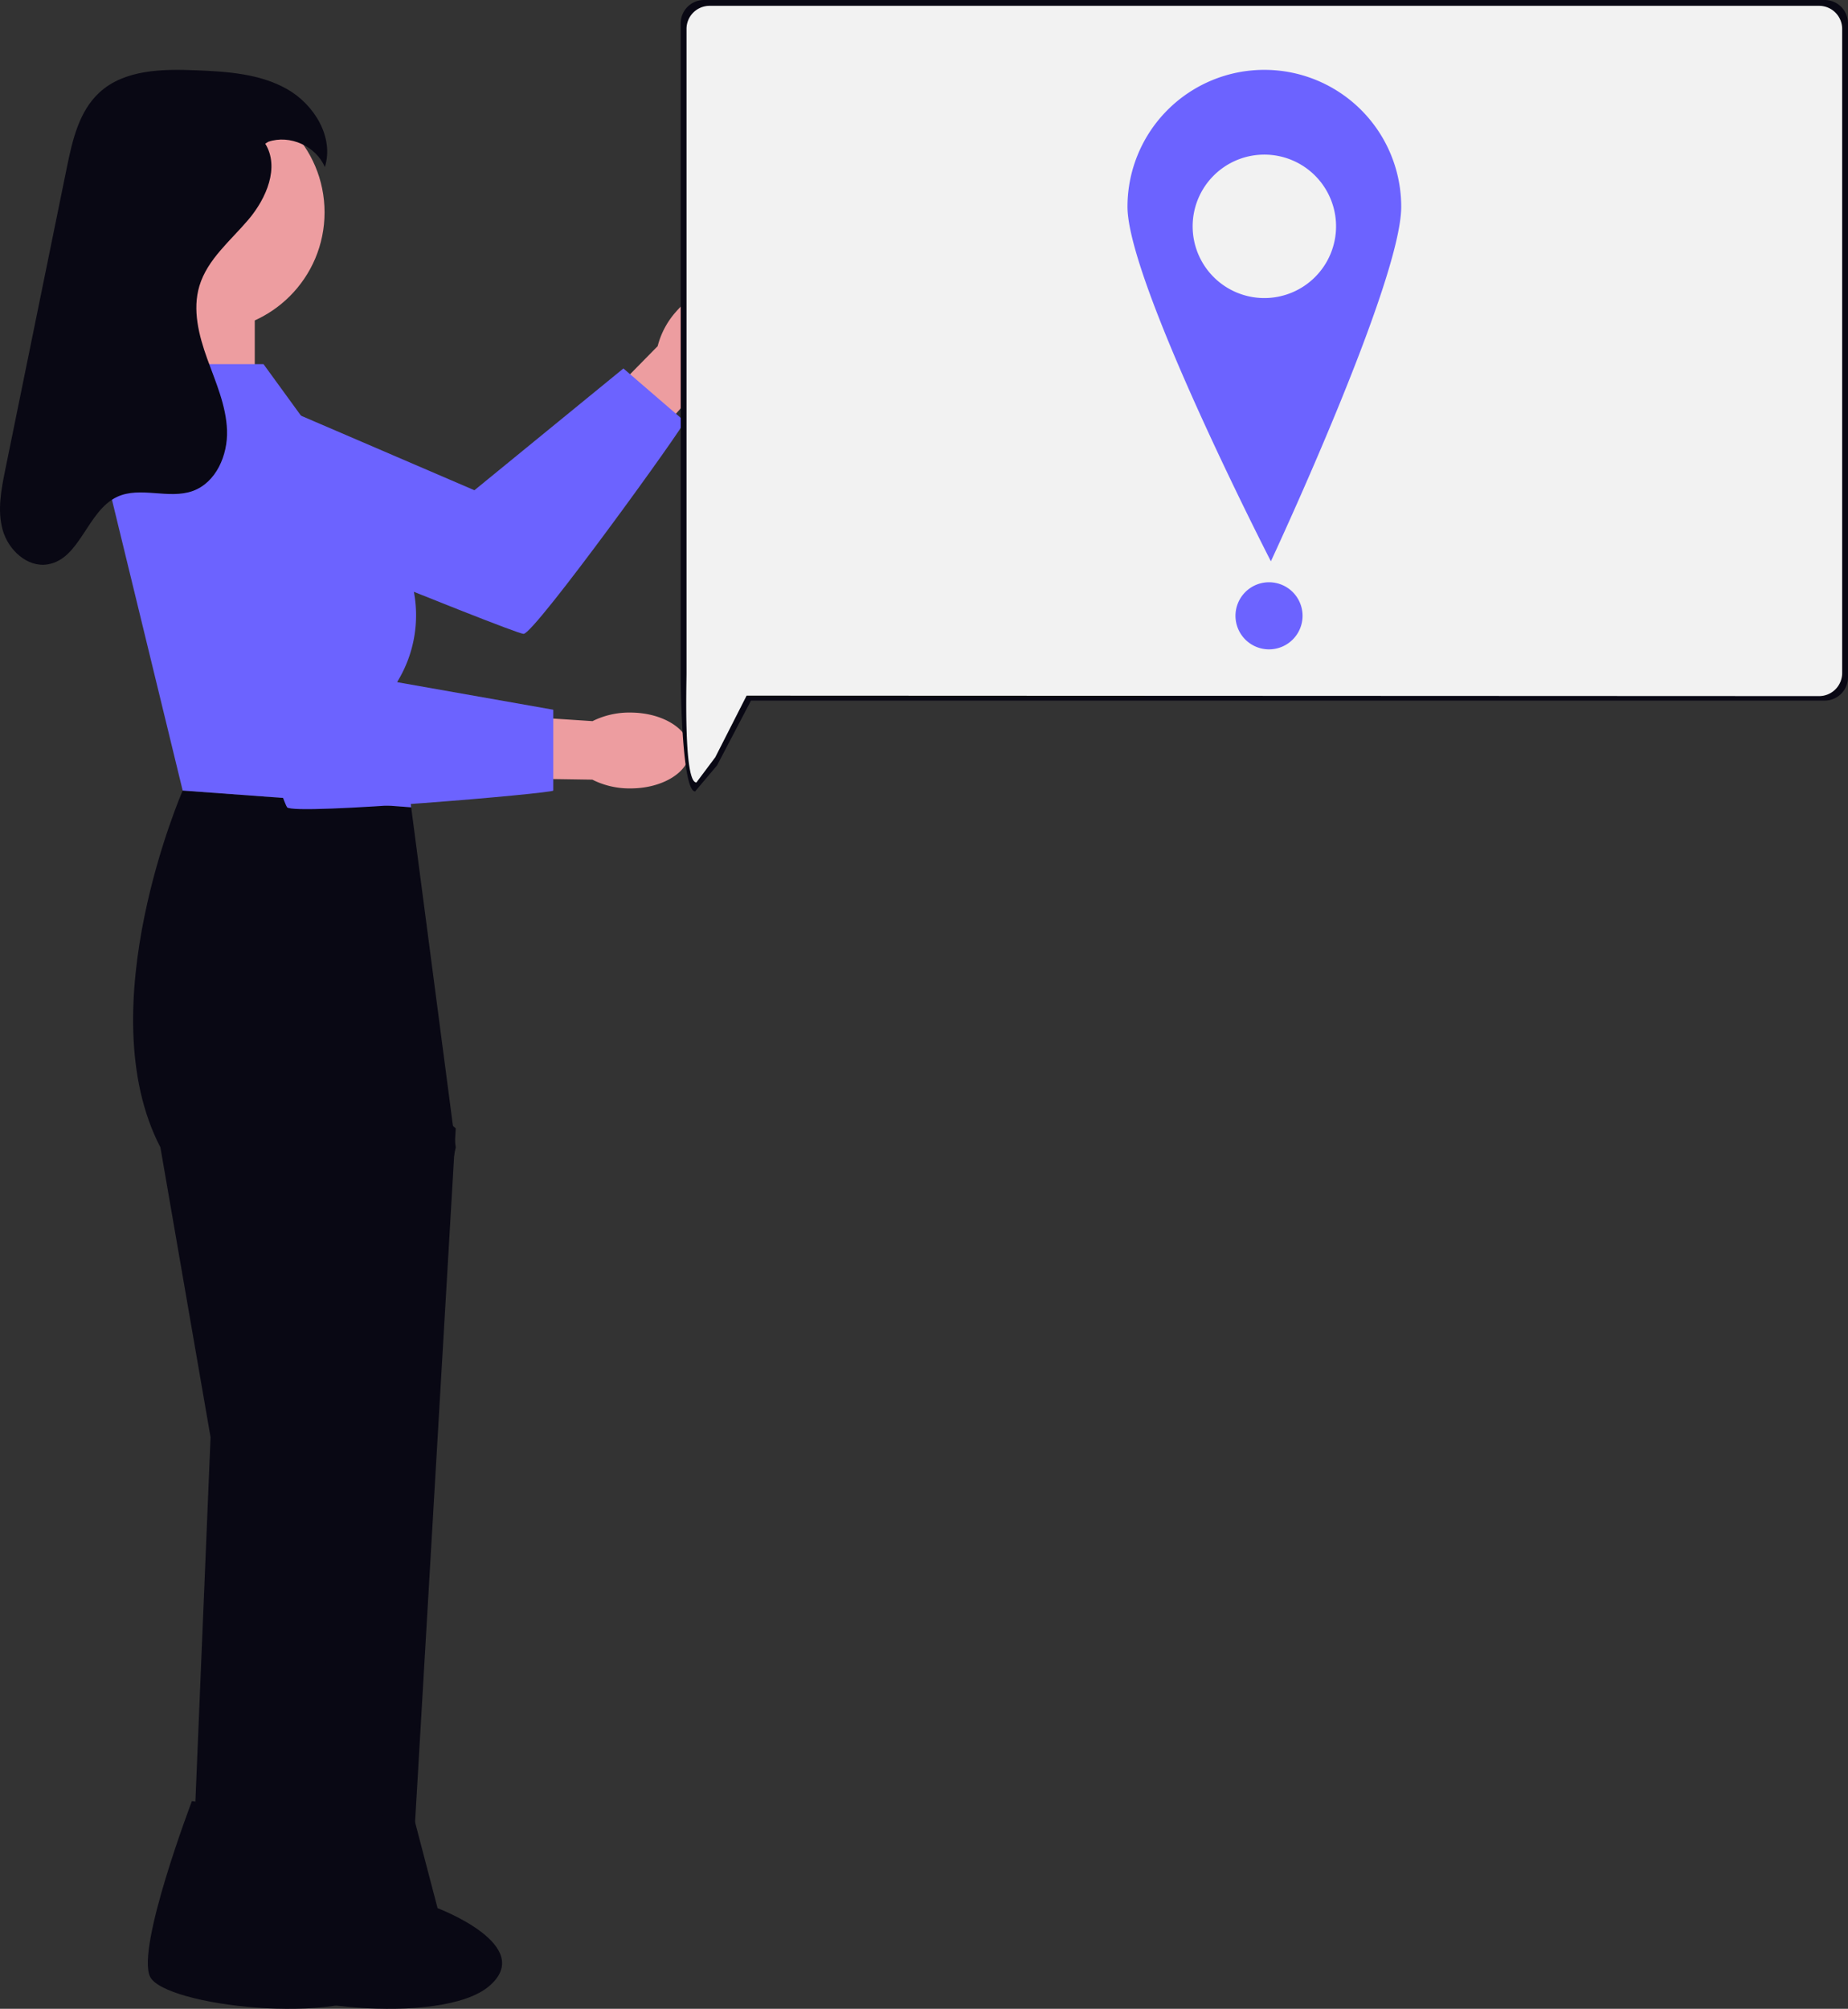 <svg xmlns="http://www.w3.org/2000/svg" width="800" height="869.357" viewBox="0 0 800 869.357" xmlns:xlink="http://www.w3.org/1999/xlink" role="img" artist="Katerina Limpitsouni" source="https://undraw.co/"><rect x="0" y="0" width="800" height="869.357" fill="#333333" stroke="none"/><g transform="translate(-642.945 -180.73)"><g transform="translate(642.945 210.961)"><g transform="translate(59.639 93.195)"><path d="M398.388,162.052a35.656,35.656,0,0,1-13.582,9.954l-15.058,16.957-42.65,51.5-28.815,17.43L284.9,234.859l63.157-61.523,17.6-17.906a35.632,35.632,0,0,1,7.911-14.871c9.323-10.768,22.44-14.691,29.293-8.756s4.849,19.479-4.477,30.247Z" transform="translate(-140.599 -129.034)" fill="#ed9da0"/><path d="M215.757,194.454,243.493,148.3l118,50.7,64.5-52.7,26.5,22.83c.913.788-65.042,92.14-69.725,92.032s-167.016-66.706-167.016-66.706Z" transform="translate(-215.756 -110.266)" fill="#6c63ff"/></g><rect width="41.012" height="79.611" transform="translate(69.274 97.298)" fill="#ed9da0"/><path d="M335.163,241.068l-98.91-7.238s-41.015,94.085-9.65,154.4l21.714,125.448-8.59,206.477h44.926l69.811-331.925Z" transform="translate(-157.168 78.068)" fill="#090814"/><path d="M275.785,287.792l38.6,33.6L295.086,650.43H251.662Z" transform="translate(-117.092 136.719)" fill="#090814"/><circle cx="51.273" cy="51.273" r="51.273" transform="translate(37.954 10.404)" fill="#ed9da0"/><path d="M236.936,443.381l52.964,8.371,9.955,37.991s43.006,16.184,22.284,33.769-97.276,8.493-103.325-4.121S236.936,443.381,236.936,443.381Z" transform="translate(-153.851 305.835)" fill="#090814"/><path d="M257.744,443.382l52.966,8.368,9.955,37.991s43.006,16.184,22.284,33.769S245.673,532,239.624,519.388s18.123-76.01,18.123-76.01Z" transform="translate(-131.235 305.834)" fill="#090814"/><path d="M389.761,253.422a35.654,35.654,0,0,1-16.406-3.794l-22.675-.342-66.855,1.295-32.013-10.456,8.72-25.166,87.838,7.7,25.053,1.648a35.632,35.632,0,0,1,16.43-3.712c14.246.034,25.771,7.414,25.753,16.479s-11.591,16.386-25.842,16.349Z" transform="translate(-116.929 57.553)" fill="#ed9da0"/><path d="M277.019,145.4h-50.76l-16.791,50.662,32.568,133.891,98.91,7.238-6.031-54.28h0a54.972,54.972,0,0,0-2.359-61.143Z" transform="translate(-162.953 -18.052)" fill="#6c63ff"/><path d="M218.717,160.548l53.073-9.112,38.6,122.5,82.024,14.475v34.98c0,1.21-112.26,10.856-115.235,7.238s-58.461-170.077-58.461-170.077Z" transform="translate(-152.901 -11.489)" fill="#6c63ff"/><path d="M302.008,116.326c6.3,10.219.491,23.678-7.268,32.837s-17.765,17.2-21.229,28.691c-3.106,10.3-.281,21.415,3.372,31.541s8.195,20.217,8.571,30.973S280.735,263,270.608,266.632c-10.4,3.726-22.688-2.129-32.7,2.529-13.043,6.066-16,27.071-30.218,29.249-8.751,1.341-16.861-6.247-19.306-14.761s-.69-17.589,1.079-26.264l14.532-71.3,12.092-59.327c2.406-11.807,5.262-24.44,14.135-32.59,10.843-9.961,27.188-10.2,41.9-9.6,13.517.548,27.586,1.474,39.347,8.147s20.411,20.86,16.334,33.756c-3.8-9.074-15.166-14.174-24.475-10.971" transform="translate(-187.179 -84.376)" fill="#090814"/></g><g transform="translate(937.617 180.73)"><path d="M10.106,0H495.221a10.106,10.106,0,0,1,10.106,10.106V293.09A10.106,10.106,0,0,1,495.221,303.2H30.426L15.741,331.239,6.248,342.505C.667,342.505,0,298.672,0,293.09V10.106A10.106,10.106,0,0,1,10.106,0Z" fill="#090814"/><path d="M10.032,0H490.295A9.982,9.982,0,0,1,500.3,9.957V288.77a9.982,9.982,0,0,1-10.006,9.957l-464.261-.194L12.47,325.2,4.3,336.109c-5.527,0-4.277-41.839-4.277-47.338V9.957A9.982,9.982,0,0,1,10.032,0Z" transform="translate(2.5 2.526)" fill="#f2f2f2"/></g><g transform="translate(1131.032 210.96)"><path d="M714.424,151.154a59.25,59.25,0,0,0-59.25,59.25h0c0,32.72,62.08,153.43,62.08,153.43s56.42-120.693,56.42-153.421A59.252,59.252,0,0,0,714.424,151.154Zm0,98.761a31.04,31.04,0,1,1,31.04-31.04h0A31.04,31.04,0,0,1,714.424,249.915Z" transform="translate(-655.174 -151.154)" fill="#6c63ff"/><path d="M14.519,0A14.519,14.519,0,1,1,0,14.519,14.519,14.519,0,0,1,14.519,0Z" transform="translate(46.753 221.755)" fill="#6c63ff"/></g></g></svg>